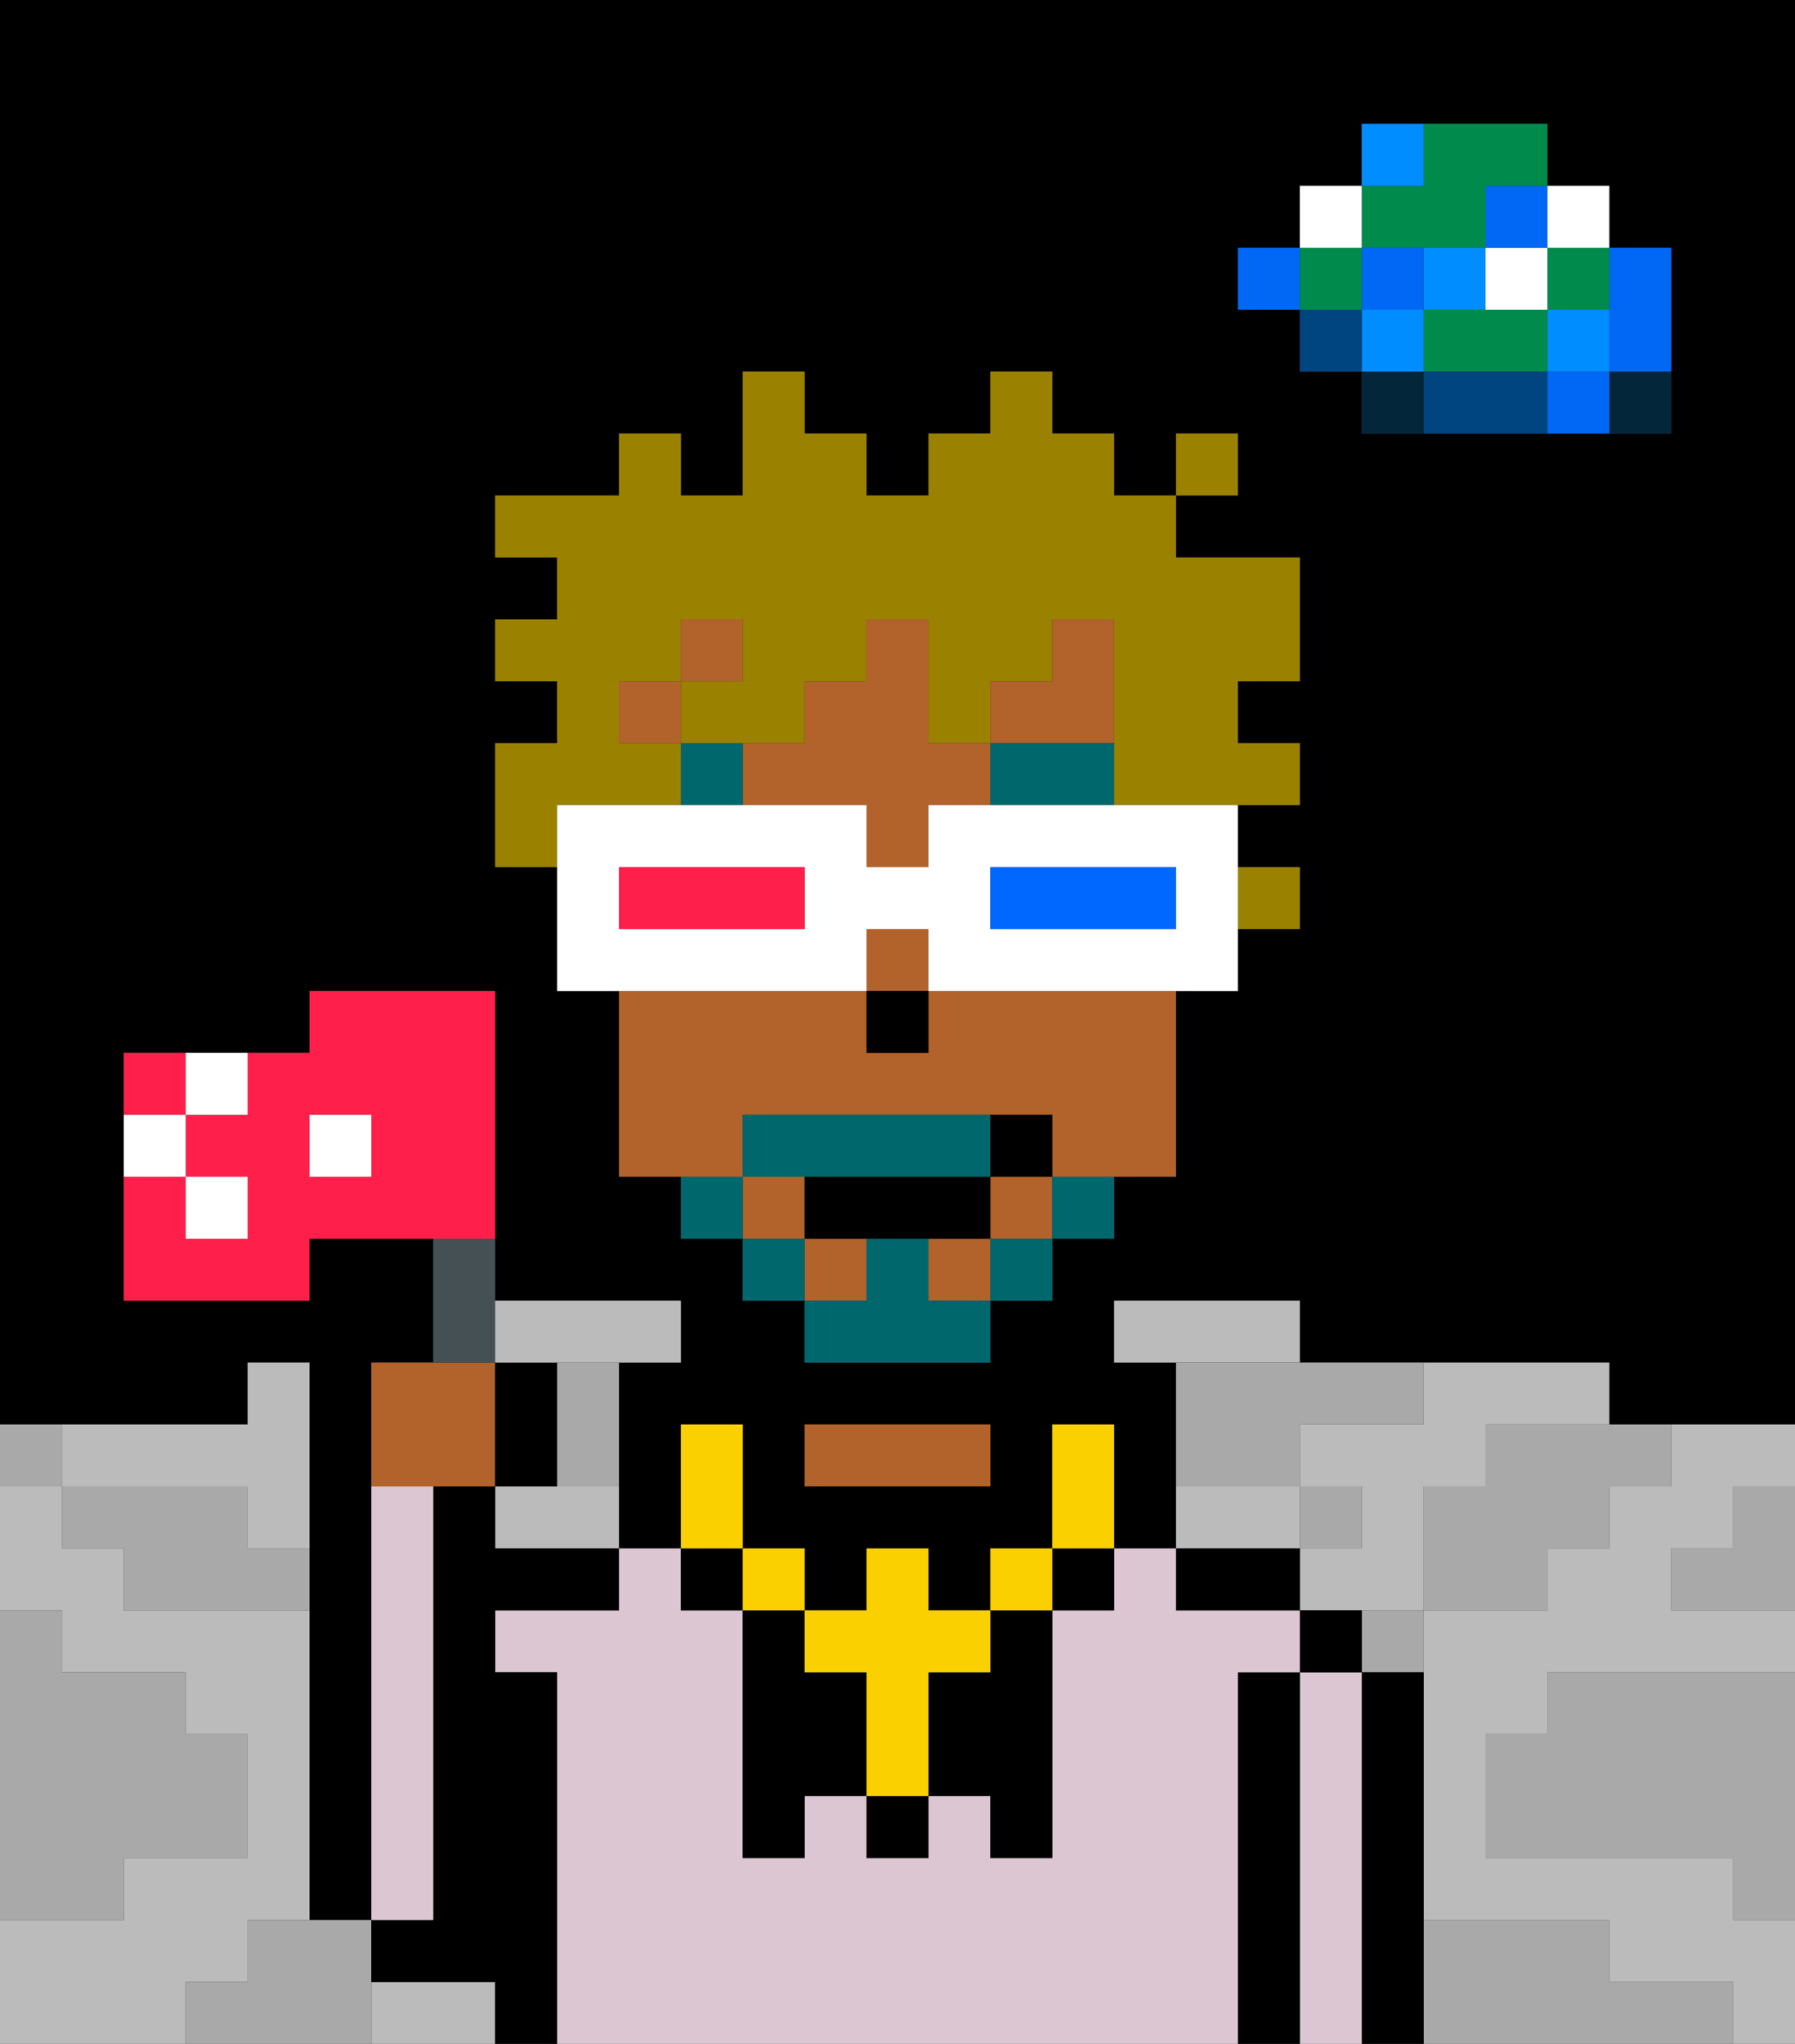 <svg xmlns="http://www.w3.org/2000/svg" viewBox="0 0 29 33"><rect x="0" y="0" width="29" height="33" fill="#333333" stroke="none"/><defs><style>polygon,rect,path{shape-rendering:crispedges;}polygon,rect,path{shape-rendering:crispedges;}.lb85-1{fill:#a9a9a9;}.lb85-2{fill:#000000;}.lb85-3{fill:#bbbbbb;}.lb85-4{fill:#04263a;}.lb85-5{fill:#0068f5;}.lb85-6{fill:#008dff;}.lb85-7{fill:#008b4c;}.lb85-8{fill:#ffffff;}.lb85-9{fill:#004480;}.lb85-10{fill:#dbc6d2;}.lb85-11{fill:#b2622b;}.lb85-12{fill:#00686d;}.lb85-13{fill:#00686d;}.lb85-14{fill:#9b8100;}.lb85-15{fill:#fad000;}.lb85-16{fill:#0068ff;}.lb85-17{fill:#ff1f4a;}.lb85-18{fill:#455054;}</style></defs><path class="lb85-1" d="M28,25H27v1h2V24H28Z"/><path class="lb85-2" d="M0,0V23H4V22H5v9H6V22H7V20H5v1H2V17H5V16H8v5h3v1H10v3h1V23h1v2h1v1h1V25h1v1h1V25h1V23h1v2h1V22H18V21h3v1h5v1h3V0H0ZM16,24H13V23h3Zm5-14v1H20v1h1v1H20v1h1v1H20v1H19v3H18v1H17v1H16v1H13V21H12V20H11V19H10V16H9V14H8V12H9V11H8V10H9V9H8V8h2V7h1V8h1V6h1V7h1V8h1V7h1V6h1V7h1V8h1V7h1V8H19V9h2Zm6-5V7H22V6H21V5H20V4h1V3h1V2h3V3h1V4h1Z"/><path class="lb85-1" d="M27,32H26V31H23v2h5V32Z"/><path class="lb85-1" d="M25,27v1H24v2h4v1h1V27H25Z"/><path class="lb85-3" d="M21,21H18v1h3Z"/><path class="lb85-3" d="M22,23H21v1h1v1H21v1h2V24h1V23h2V22H23v1Z"/><path class="lb85-3" d="M2,24H4v1H5V22H4v1H1v1Z"/><path class="lb85-3" d="M27,24H26v1H25v1H23v5h3v1h2v1h1V31H28V30H24V28h1V27h4V26H27V25h1V24h1V23H27Z"/><path class="lb85-3" d="M4,32V31H5V26H2V25H1V24H0v2H1v1H3v1H4v2H2v1H0v2H3V32Z"/><path class="lb85-3" d="M8,24v1h2V24H8Z"/><path class="lb85-3" d="M7,32H6v1H8V32Z"/><path class="lb85-3" d="M21,24H19v1h2Z"/><path class="lb85-4" d="M26,7h1V6H26Z"/><path class="lb85-5" d="M26,5V6h1V4H26Z"/><path class="lb85-5" d="M25,6V7h1V6Z"/><rect class="lb85-6" x="25" y="5" width="1" height="1"/><rect class="lb85-7" x="25" y="4" width="1" height="1"/><rect class="lb85-8" x="25" y="3" width="1" height="1"/><path class="lb85-1" d="M24,24H23v2h2V25h1V24h1V23H24Z"/><path class="lb85-7" d="M24,5H23V6h2V5Z"/><rect class="lb85-8" x="24" y="4" width="1" height="1"/><rect class="lb85-5" x="24" y="3" width="1" height="1"/><path class="lb85-9" d="M24,6H23V7h2V6Z"/><rect class="lb85-6" x="23" y="4" width="1" height="1"/><path class="lb85-1" d="M22,27h1V26H22Z"/><path class="lb85-4" d="M22,6V7h1V6Z"/><rect class="lb85-6" x="22" y="5" width="1" height="1"/><rect class="lb85-5" x="22" y="4" width="1" height="1"/><path class="lb85-7" d="M23,4h1V3h1V2H23V3H22V4Z"/><path class="lb85-6" d="M23,2H22V3h1Z"/><rect class="lb85-1" x="21" y="24" width="1" height="1"/><rect class="lb85-9" x="21" y="5" width="1" height="1"/><rect class="lb85-7" x="21" y="4" width="1" height="1"/><rect class="lb85-8" x="21" y="3" width="1" height="1"/><rect class="lb85-5" x="20" y="4" width="1" height="1"/><path class="lb85-1" d="M21,23h2V22H19v2h2Z"/><path class="lb85-1" d="M9,24h1V22H9Z"/><path class="lb85-1" d="M6,31H4v1H3v1H6V31Z"/><path class="lb85-1" d="M2,30H4V28H3V27H1V26H0v5H2Z"/><path class="lb85-1" d="M4,24H1v1H2v1H5V25H4Z"/><path class="lb85-1" d="M1,23H0v1H1Z"/><path class="lb85-2" d="M23,27H22v6h1V27Z"/><path class="lb85-10" d="M22,27H21v6h1V27Z"/><path class="lb85-2" d="M21,26v1h1V26Z"/><path class="lb85-2" d="M21,27H20v6h1V27Z"/><path class="lb85-10" d="M20,27h1V26H19V25H18v1H17v4H16V29H15v1H14V29H13v1H12V26H11V25H10v1H8v1H9v6H20V27Z"/><path class="lb85-2" d="M20,26h1V25H19v1Z"/><path class="lb85-11" d="M13,23v1h3V23H13Z"/><path class="lb85-2" d="M9,27H8V26h2V25H8V24H7v7H6v1H8v1H9V27Z"/><path class="lb85-10" d="M7,24H6v7H7Z"/><rect class="lb85-11" x="10" y="11" width="1" height="1"/><polygon class="lb85-11" points="18 11 18 10 17 10 17 11 16 11 16 12 18 12 18 11"/><path class="lb85-11" d="M13,13h1v1h1V13h1V12H15V10H14v1H13v1H12v1Z"/><rect class="lb85-11" x="15" y="20" width="1" height="1"/><rect class="lb85-11" x="16" y="19" width="1" height="1"/><rect class="lb85-11" x="14" y="15" width="1" height="1"/><rect class="lb85-11" x="13" y="20" width="1" height="1"/><rect class="lb85-11" x="12" y="19" width="1" height="1"/><path class="lb85-11" d="M15,16v1H14V16H10v3h2V18h5v1h2V16H15Z"/><rect class="lb85-11" x="11" y="10" width="1" height="1"/><rect class="lb85-2" x="14" y="16" width="1" height="1"/><path class="lb85-12" d="M17,20h1V19H17Z"/><rect class="lb85-12" x="16" y="20" width="1" height="1"/><path class="lb85-12" d="M15,20H14v1H13v1h3V21H15Z"/><path class="lb85-12" d="M14,19h2V18H12v1h2Z"/><rect class="lb85-12" x="12" y="20" width="1" height="1"/><path class="lb85-12" d="M11,19v1h1V19Z"/><polygon class="lb85-13" points="17 13 18 13 18 12 16 12 16 13 17 13"/><rect class="lb85-13" x="11" y="12" width="1" height="1"/><path class="lb85-2" d="M13,19v1h3V19H13Z"/><path class="lb85-2" d="M17,19V18H16v1Z"/><rect class="lb85-14" x="20" y="14" width="1" height="1"/><path class="lb85-14" d="M19,8H18V7H17V6H16V7H15V8H14V7H13V6H12V8H11V7H10V8H8V9H9v1H8v1H9v1H8v2H9V13h2V12H10V11h1V10h1v1H11v1h2V11h1V10h1v2h1V11h1V10h1v3h3V12H20V11h1V9H19Z"/><rect class="lb85-14" x="19" y="7" width="1" height="1"/><rect class="lb85-2" x="14" y="29" width="1" height="1"/><path class="lb85-2" d="M12,27v3h1V29h1V27H13V26H12Z"/><path class="lb85-2" d="M15,27v2h1v1h1V26H16v1Z"/><rect class="lb85-2" x="17" y="25" width="1" height="1"/><rect class="lb85-2" x="11" y="25" width="1" height="1"/><rect class="lb85-15" x="16" y="25" width="1" height="1"/><path class="lb85-15" d="M14,27v2h1V27h1V26H15V25H14v1H13v1Z"/><rect class="lb85-15" x="12" y="25" width="1" height="1"/><path class="lb85-15" d="M12,24V23H11v2h1Z"/><path class="lb85-15" d="M18,24V23H17v2h1Z"/><path class="lb85-8" d="M17,13H15v1H14V13H9v3h5V15h1v1h5V13H17Zm-4,2H10V14h3Zm6,0H16V14h3Z"/><path class="lb85-16" d="M16,14v1h3V14H16Z"/><path class="lb85-17" d="M10,14v1h3V14H10Z"/><path class="lb85-11" d="M8,24V22H6v2H8Z"/><path class="lb85-18" d="M8,21V20H7v2H8Z"/><path class="lb85-2" d="M9,22H8v2H9Z"/><path class="lb85-17" d="M3,17H2v1H3Z"/><path class="lb85-17" d="M8,16H5v1H4v1H3v1H4v1H3V19H2v2H5V20H8ZM6,19H5V18H6Z"/><path class="lb85-8" d="M4,18V17H3v1Z"/><path class="lb85-8" d="M3,18H2v1H3Z"/><rect class="lb85-8" x="3" y="19" width="1" height="1"/><rect class="lb85-8" x="5" y="18" width="1" height="1"/><path class="lb85-3" d="M9,22h2V21H8v1Z"/></svg>